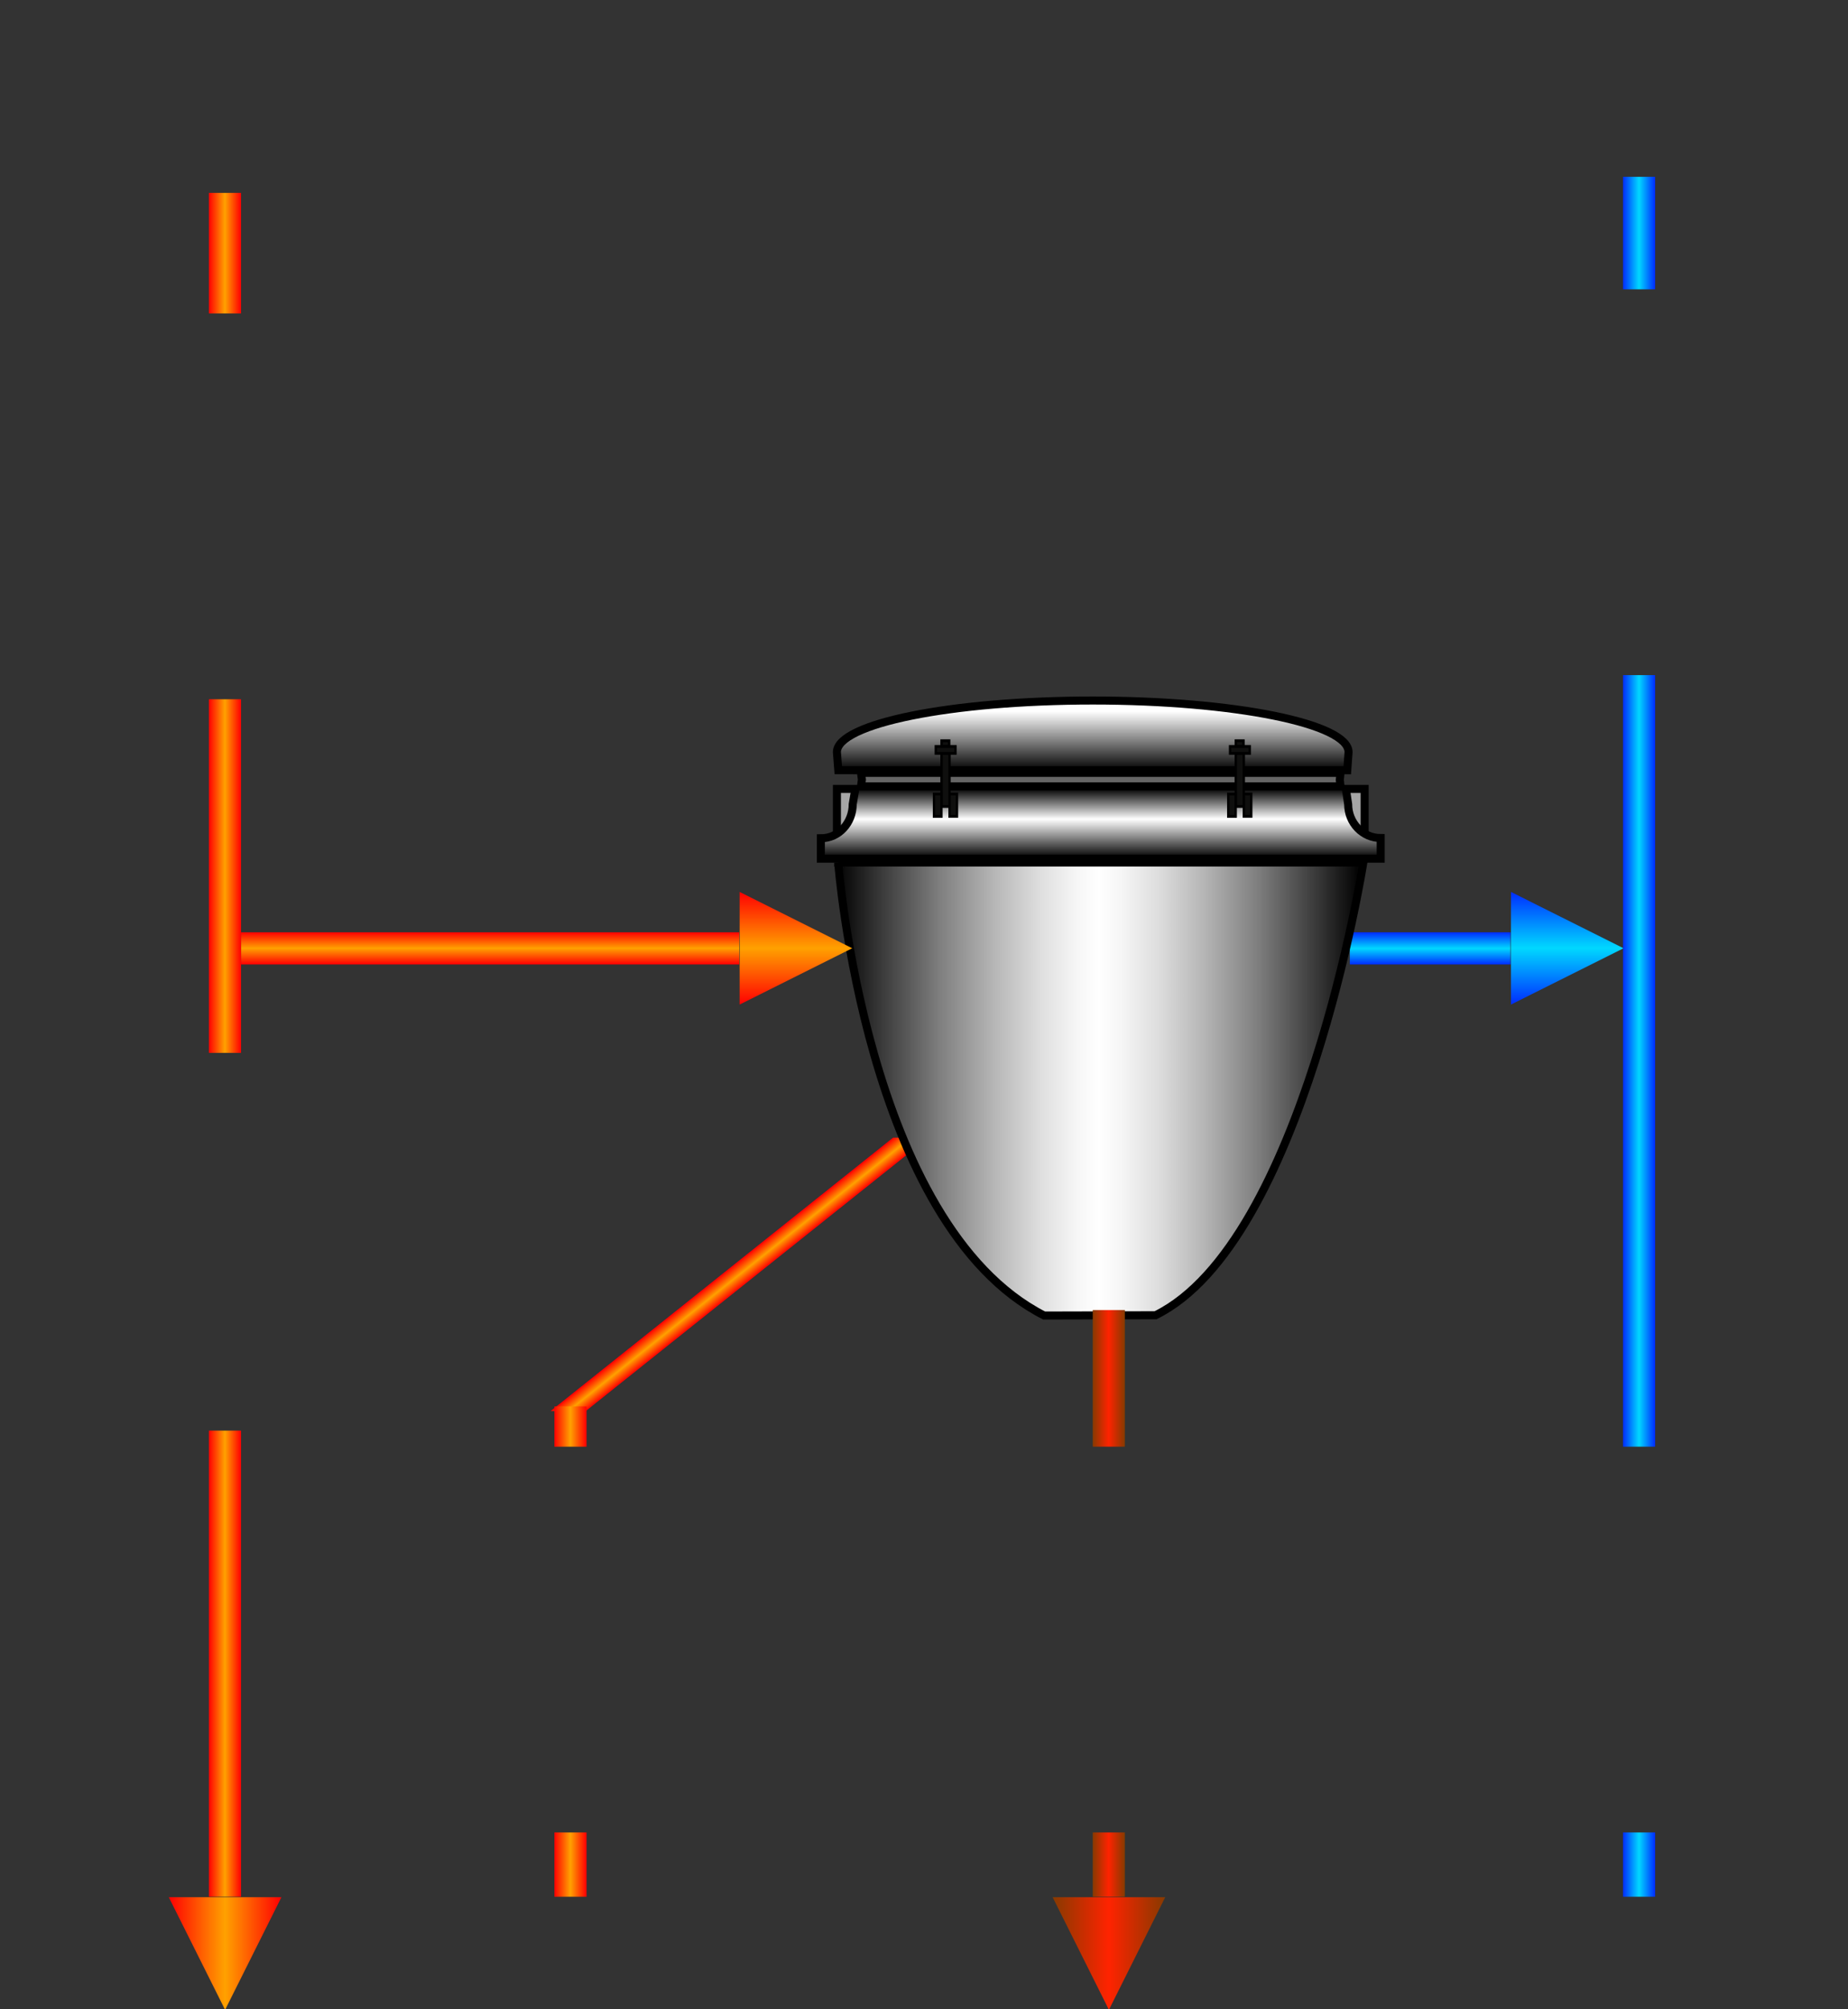 <svg height="250" width="230" xmlns="http://www.w3.org/2000/svg" xmlns:xlink="http://www.w3.org/1999/xlink"><rect width="100%" height="100%" fill="#333333" stroke="none"/><linearGradient id="a"><stop offset="0" stop-color="#ff0002"/><stop offset=".5" stop-color="#ffa100"/><stop offset="1" stop-color="#ff0002"/></linearGradient><linearGradient id="b"><stop offset="0" stop-color="#873a00"/><stop offset=".5" stop-color="#ff2300"/><stop offset="1" stop-color="#873a00"/></linearGradient><linearGradient id="c"><stop offset="0" stop-color="#002cff"/><stop offset=".5" stop-color="#00d8ff"/><stop offset="1" stop-color="#002cff"/></linearGradient><linearGradient id="d" gradientTransform="matrix(.061 0 0 .055 26.993 991.803)" gradientUnits="userSpaceOnUse" x1="257.42" x2="322.949" xlink:href="#a" y1="404.412" y2="404.412"/><linearGradient id="e" gradientTransform="matrix(.061 0 0 .088 26.993 1033.013)" gradientUnits="userSpaceOnUse" x1="257.42" x2="322.949" xlink:href="#a" y1="404.412" y2="404.412"/><linearGradient id="f" gradientTransform="matrix(.061 0 0 .635 -16.007 786.51)" gradientUnits="userSpaceOnUse" x1="257.42" x2="322.949" xlink:href="#a" y1="404.412" y2="404.412"/><linearGradient id="g" gradientTransform="matrix(.061 0 0 .153 159.993 803.433)" gradientUnits="userSpaceOnUse" x1="257.42" x2="322.949" xlink:href="#c" y1="404.412" y2="404.412"/><linearGradient id="h" gradientTransform="matrix(.061 0 0 .088 159.993 1033.013)" gradientUnits="userSpaceOnUse" x1="257.42" x2="322.949" xlink:href="#c" y1="404.412" y2="404.412"/><linearGradient id="i" gradientTransform="matrix(.061 0 0 1.052 159.993 543.167)" gradientUnits="userSpaceOnUse" x1="257.42" x2="322.949" xlink:href="#c" y1="404.412" y2="404.412"/><linearGradient id="j" gradientTransform="matrix(.061 0 0 .164 -16.007 801.502)" gradientUnits="userSpaceOnUse" x1="257.42" x2="322.949" xlink:href="#a" y1="404.412" y2="404.412"/><linearGradient id="k" gradientTransform="matrix(.061 0 0 .088 93.993 1033.013)" gradientUnits="userSpaceOnUse" x1="257.42" x2="322.949" xlink:href="#b" y1="404.412" y2="404.412"/><linearGradient id="l" gradientTransform="matrix(.061 0 0 .482 -16.007 750.53)" gradientUnits="userSpaceOnUse" x1="257.42" x2="322.949" xlink:href="#a" y1="404.412" y2="404.412"/><linearGradient id="m" gradientTransform="matrix(.061 0 0 .186 93.993 932.642)" gradientUnits="userSpaceOnUse" x1="257.42" x2="322.949" xlink:href="#b" y1="404.412" y2="404.412"/><linearGradient id="n" gradientTransform="matrix(.061 0 0 .679 936.74 -309.372)" gradientUnits="userSpaceOnUse" x1="257.42" x2="322.949" xlink:href="#a" y1="404.412" y2="404.412"/><linearGradient id="o" gradientTransform="matrix(1.182 0 0 1.345 -702.483 609.88)" gradientUnits="userSpaceOnUse" x1="687.1" x2="687.1" y1="233.296" y2="239.75"><stop offset=".15" stop-color="#fff"/><stop offset="1"/></linearGradient><linearGradient id="p" gradientTransform="matrix(1.194 0 0 1.218 -709.714 641.165)" gradientUnits="userSpaceOnUse" x1="687.2" x2="687.2" y1="240.852" y2="247.976"><stop offset=".006"/><stop offset=".444" stop-color="#fff"/><stop offset="1"/></linearGradient><linearGradient id="q" gradientTransform="matrix(1.215 0 0 1.381 -724.678 601.373)" gradientUnits="userSpaceOnUse" x1="660.444" x2="714.221" y1="268.378" y2="268.378"><stop offset="0"/><stop offset=".085" stop-color="#393939"/><stop offset=".198" stop-color="#7f7f7f"/><stop offset=".301" stop-color="#b6b6b6"/><stop offset=".388" stop-color="#dedede"/><stop offset=".458" stop-color="#f6f6f6"/><stop offset=".5" stop-color="#fff"/><stop offset=".542" stop-color="#f6f6f6"/><stop offset=".612" stop-color="#dedede"/><stop offset=".699" stop-color="#b6b6b6"/><stop offset=".802" stop-color="#7f7f7f"/><stop offset=".915" stop-color="#393939"/><stop offset="1"/></linearGradient><linearGradient id="r" gradientTransform="matrix(.061 0 0 .219 -972.167 63.105)" gradientUnits="userSpaceOnUse" x1="257.42" x2="322.949" xlink:href="#c" y1="404.412" y2="404.412"/><linearGradient id="s" gradientUnits="userSpaceOnUse" x1="43.529" x2="100.49" xlink:href="#a" y1="313.691" y2="313.691"/><linearGradient id="t" gradientUnits="userSpaceOnUse" x1="43.529" x2="100.49" xlink:href="#c" y1="313.691" y2="313.691"/><linearGradient id="u" gradientUnits="userSpaceOnUse" x1="43.529" x2="100.49" xlink:href="#b" y1="313.691" y2="313.691"/><linearGradient id="v" gradientTransform="matrix(.067 0 0 .597 1293.28 1353.054)" gradientUnits="userSpaceOnUse" x1="257.42" x2="322.949" xlink:href="#a" y1="404.412" y2="404.412"/><g transform="translate(26.293 -836.454)"><path d="m1310.499 1567.313h4.383v54.518h-4.383z" fill="url(#v)" fill-rule="evenodd" transform="matrix(1 0 -.782 .624 0 0)"/><path d="m-956.454 141.707h4v20h-4z" fill="url(#r)" fill-rule="evenodd" transform="rotate(-90)"/><path d="m143.547 942.191h-65.68v-7.577h65.68z" fill="#a6a6a6" stroke="#000"/><path d="m78.027 943.774h65.359c0 0-7.446 47.272-25.861 56.325l-13.865.035c-22.209-11.333-25.633-56.36-25.633-56.36z" fill="url(#q)" stroke="#000"/><path d="m80.159 934.614l-.324 1.901c0 2.326-1.729 4.241-3.966 4.241l-.002 2.538h69.68v-2.568c-2.238 0-4.05-1.885-4.05-4.212l-.283-1.887" fill="url(#p)" stroke="#000"/><path d="m141.547 930.036c0-3.546-14.254-6.423-31.84-6.423-17.582 0-31.84 2.877-31.84 6.423l.174 2.251 63.346.006.16-2.257z" fill="url(#o)" stroke="#000"/><path d="m140.458 933.495l.088.798h-59.68l.113-.842-.113-.838h59.68z" fill="#666" stroke="#000"/><g fill="#0f0f0e" stroke="#000" stroke-width=".25" transform="matrix(1.187 0 0 1.383 -705.264 600.316)"><path d="m671.564 243.296h-.836v-4.792h.836z"/><path d="m670.715 244.189h-.776v-2.013h.776z"/><path d="m672.19 238.523h-2.062v-.625h2.062z"/><path d="m672.346 244.184h-.775v-2.013h.775z"/><path d="m671.529 237.884h-.799v-.5h.799z"/></g><g fill="#0f0f0e" stroke="#000" stroke-width=".25" transform="matrix(1.187 0 0 1.383 -705.264 600.316)"><path d="m702.42 243.296h-.837v-4.792h.837z"/><path d="m701.57 244.189h-.776v-2.013h.776z"/><path d="m703.046 238.523h-2.063v-.625h2.063z"/><path d="m703.201 244.184h-.774v-2.013h.774z"/><path d="m702.387 237.884h-.802v-.5h.802z"/></g><path d="m952.454-65.707h4v62h-4z" fill="url(#n)" fill-rule="evenodd" transform="rotate(90)"/><path d="m72.01 338.356l-28.48-49.329 56.961-0z" fill="url(#s)" fill-rule="evenodd" transform="matrix(0 -.246 .284 0 -16.321 972.152)"/><path d="m72.01 338.356l-28.48-49.329 56.961-0z" fill="url(#t)" fill-rule="evenodd" transform="matrix(0 -.246 .284 0 79.679 972.152)"/><path d="m109.707 999.454h4v17h-4z" fill="url(#m)" fill-rule="evenodd"/><path d="m72.01 338.356l-28.48-49.329 56.961-0z" fill="url(#u)" fill-rule="evenodd" transform="matrix(.246 0 0 .284 94.008 990.426)"/><path d="m-.293 923.454h4v44h-4z" fill="url(#l)" fill-rule="evenodd"/><path d="m109.707 1064.454h4v8h-4z" fill="url(#k)" fill-rule="evenodd"/><path d="m-.293 860.454h4v15h-4z" fill="url(#j)" fill-rule="evenodd"/><path d="m175.707 920.454h4v96h-4z" fill="url(#i)" fill-rule="evenodd"/><path d="m72.01 338.356l-28.48-49.329 56.961-0z" fill="url(#t)" fill-rule="evenodd" transform="matrix(.246 0 0 .284 160.008 990.426)"/><path d="m175.707 1064.454h4v8h-4z" fill="url(#h)" fill-rule="evenodd"/><path d="m175.707 858.454h4v14h-4z" fill="url(#g)" fill-rule="evenodd"/><path d="m-.293 1014.454h4v58h-4z" fill="url(#f)" fill-rule="evenodd"/><path d="m42.707 1064.454h4v8h-4z" fill="url(#e)" fill-rule="evenodd"/><path d="m42.707 1011.454h4v5h-4z" fill="url(#d)" fill-rule="evenodd"/><path d="m72.01 338.356l-28.48-49.329 56.961-0z" fill="url(#s)" fill-rule="evenodd" transform="matrix(.246 0 0 .284 27.008 990.426)"/><path d="m72.01 338.356l-28.48-49.329 56.961-0z" fill="url(#s)" fill-rule="evenodd" transform="matrix(.246 0 0 .284 -15.992 990.426)"/></g></svg>